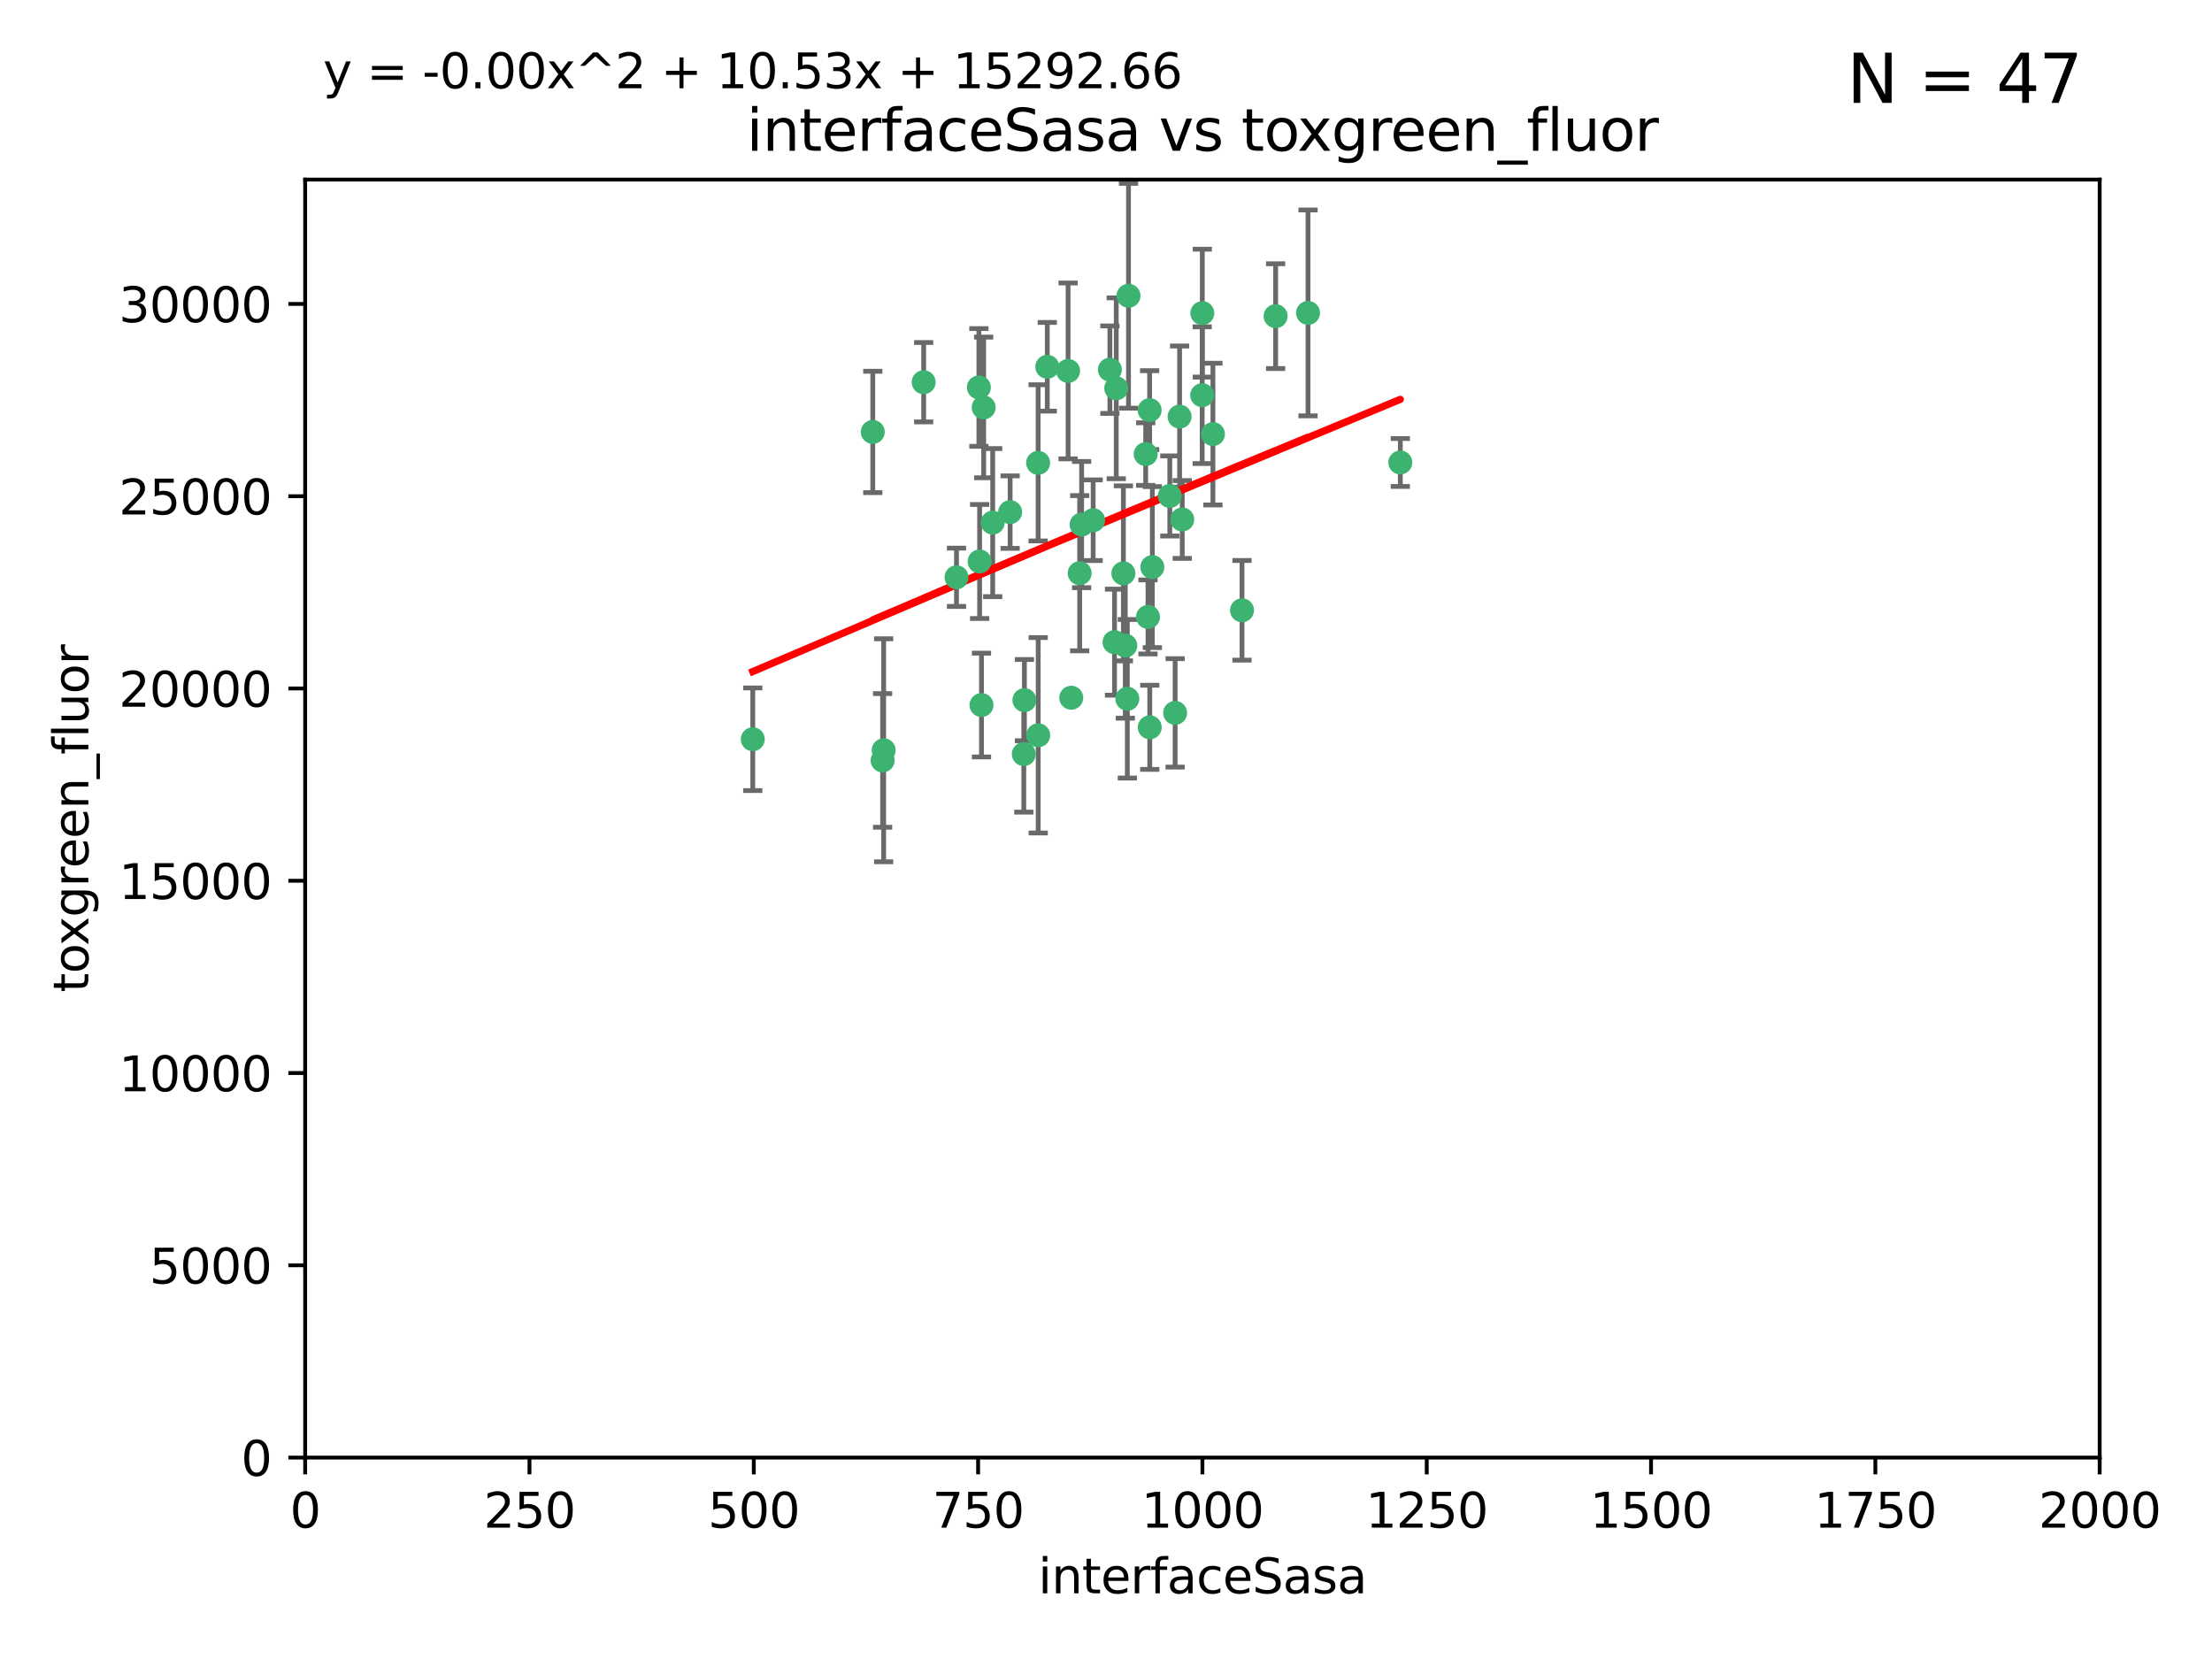 <?xml version="1.0" encoding="utf-8" standalone="no"?>
<!DOCTYPE svg PUBLIC "-//W3C//DTD SVG 1.1//EN"
  "http://www.w3.org/Graphics/SVG/1.1/DTD/svg11.dtd">
<svg xmlns:xlink="http://www.w3.org/1999/xlink" width="460.8pt" height="345.6pt" viewBox="0 0 460.8 345.6" xmlns="http://www.w3.org/2000/svg" version="1.1">
 <defs>
  <style type="text/css">*{stroke-linejoin: round; stroke-linecap: butt}</style>
 </defs>
 <g id="figure_1">
  <g id="patch_1">
   <path d="M 0 345.6 
L 460.8 345.6 
L 460.8 0 
L 0 0 
z
" style="fill: #ffffff"/>
  </g>
  <g id="axes_1">
   <g id="patch_2">
    <path d="M 63.571 303.64 
L 437.4 303.64 
L 437.4 37.411 
L 63.571 37.411 
z
" style="fill: #ffffff"/>
   </g>
   <g id="PathCollection_1">
    <defs>
     <path id="m9c803d4b19" d="M 0 1.118 
C 0.297 1.118 0.581 1 0.791 0.791 
C 1 0.581 1.118 0.297 1.118 0 
C 1.118 -0.297 1 -0.581 0.791 -0.791 
C 0.581 -1 0.297 -1.118 0 -1.118 
C -0.297 -1.118 -0.581 -1 -0.791 -0.791 
C -1 -0.581 -1.118 -0.297 -1.118 0 
C -1.118 0.297 -1 0.581 -0.791 0.791 
C -0.581 1 -0.297 1.118 0 1.118 
z
" style="stroke: #3cb371"/>
    </defs>
    <g clip-path="url(#p63a4295998)">
     <use xlink:href="#m9c803d4b19" x="243.693" y="103.319" style="fill: #3cb371; stroke: #3cb371"/>
     <use xlink:href="#m9c803d4b19" x="272.484" y="65.184" style="fill: #3cb371; stroke: #3cb371"/>
     <use xlink:href="#m9c803d4b19" x="239.489" y="85.438" style="fill: #3cb371; stroke: #3cb371"/>
     <use xlink:href="#m9c803d4b19" x="234.418" y="134.491" style="fill: #3cb371; stroke: #3cb371"/>
     <use xlink:href="#m9c803d4b19" x="250.437" y="82.326" style="fill: #3cb371; stroke: #3cb371"/>
     <use xlink:href="#m9c803d4b19" x="218.168" y="76.407" style="fill: #3cb371; stroke: #3cb371"/>
     <use xlink:href="#m9c803d4b19" x="265.738" y="65.86" style="fill: #3cb371; stroke: #3cb371"/>
     <use xlink:href="#m9c803d4b19" x="246.284" y="108.214" style="fill: #3cb371; stroke: #3cb371"/>
     <use xlink:href="#m9c803d4b19" x="252.676" y="90.426" style="fill: #3cb371; stroke: #3cb371"/>
     <use xlink:href="#m9c803d4b19" x="240.054" y="118.137" style="fill: #3cb371; stroke: #3cb371"/>
     <use xlink:href="#m9c803d4b19" x="235.088" y="61.614" style="fill: #3cb371; stroke: #3cb371"/>
     <use xlink:href="#m9c803d4b19" x="258.734" y="127.138" style="fill: #3cb371; stroke: #3cb371"/>
     <use xlink:href="#m9c803d4b19" x="232.534" y="80.887" style="fill: #3cb371; stroke: #3cb371"/>
     <use xlink:href="#m9c803d4b19" x="234.02" y="119.44" style="fill: #3cb371; stroke: #3cb371"/>
     <use xlink:href="#m9c803d4b19" x="223.161" y="145.351" style="fill: #3cb371; stroke: #3cb371"/>
     <use xlink:href="#m9c803d4b19" x="238.669" y="94.593" style="fill: #3cb371; stroke: #3cb371"/>
     <use xlink:href="#m9c803d4b19" x="227.725" y="108.37" style="fill: #3cb371; stroke: #3cb371"/>
     <use xlink:href="#m9c803d4b19" x="210.43" y="106.684" style="fill: #3cb371; stroke: #3cb371"/>
     <use xlink:href="#m9c803d4b19" x="231.211" y="77.01" style="fill: #3cb371; stroke: #3cb371"/>
     <use xlink:href="#m9c803d4b19" x="213.404" y="145.851" style="fill: #3cb371; stroke: #3cb371"/>
     <use xlink:href="#m9c803d4b19" x="245.731" y="86.787" style="fill: #3cb371; stroke: #3cb371"/>
     <use xlink:href="#m9c803d4b19" x="204.916" y="84.877" style="fill: #3cb371; stroke: #3cb371"/>
     <use xlink:href="#m9c803d4b19" x="192.417" y="79.621" style="fill: #3cb371; stroke: #3cb371"/>
     <use xlink:href="#m9c803d4b19" x="213.275" y="157.094" style="fill: #3cb371; stroke: #3cb371"/>
     <use xlink:href="#m9c803d4b19" x="222.501" y="77.272" style="fill: #3cb371; stroke: #3cb371"/>
     <use xlink:href="#m9c803d4b19" x="206.796" y="108.872" style="fill: #3cb371; stroke: #3cb371"/>
     <use xlink:href="#m9c803d4b19" x="291.711" y="96.341" style="fill: #3cb371; stroke: #3cb371"/>
     <use xlink:href="#m9c803d4b19" x="224.916" y="119.409" style="fill: #3cb371; stroke: #3cb371"/>
     <use xlink:href="#m9c803d4b19" x="250.465" y="65.233" style="fill: #3cb371; stroke: #3cb371"/>
     <use xlink:href="#m9c803d4b19" x="199.256" y="120.261" style="fill: #3cb371; stroke: #3cb371"/>
     <use xlink:href="#m9c803d4b19" x="204.462" y="146.874" style="fill: #3cb371; stroke: #3cb371"/>
     <use xlink:href="#m9c803d4b19" x="216.26" y="96.418" style="fill: #3cb371; stroke: #3cb371"/>
     <use xlink:href="#m9c803d4b19" x="203.92" y="80.711" style="fill: #3cb371; stroke: #3cb371"/>
     <use xlink:href="#m9c803d4b19" x="181.815" y="89.982" style="fill: #3cb371; stroke: #3cb371"/>
     <use xlink:href="#m9c803d4b19" x="204.073" y="116.968" style="fill: #3cb371; stroke: #3cb371"/>
     <use xlink:href="#m9c803d4b19" x="239.146" y="128.518" style="fill: #3cb371; stroke: #3cb371"/>
     <use xlink:href="#m9c803d4b19" x="244.803" y="148.507" style="fill: #3cb371; stroke: #3cb371"/>
     <use xlink:href="#m9c803d4b19" x="216.278" y="153.171" style="fill: #3cb371; stroke: #3cb371"/>
     <use xlink:href="#m9c803d4b19" x="183.864" y="158.411" style="fill: #3cb371; stroke: #3cb371"/>
     <use xlink:href="#m9c803d4b19" x="225.318" y="109.281" style="fill: #3cb371; stroke: #3cb371"/>
     <use xlink:href="#m9c803d4b19" x="239.516" y="151.512" style="fill: #3cb371; stroke: #3cb371"/>
     <use xlink:href="#m9c803d4b19" x="234.846" y="145.567" style="fill: #3cb371; stroke: #3cb371"/>
     <use xlink:href="#m9c803d4b19" x="184.082" y="156.293" style="fill: #3cb371; stroke: #3cb371"/>
     <use xlink:href="#m9c803d4b19" x="232.174" y="133.776" style="fill: #3cb371; stroke: #3cb371"/>
     <use xlink:href="#m9c803d4b19" x="156.817" y="153.996" style="fill: #3cb371; stroke: #3cb371"/>
    </g>
   </g>
   <g id="matplotlib.axis_1">
    <g id="xtick_1">
     <g id="line2d_1">
      <defs>
       <path id="m28a975c3c2" d="M 0 0 
L 0 3.5 
" style="stroke: #000000; stroke-width: 0.8"/>
      </defs>
      <g>
       <use xlink:href="#m28a975c3c2" x="63.571" y="303.64" style="stroke: #000000; stroke-width: 0.8"/>
      </g>
     </g>
     <g id="text_1">
      <!-- 0 -->
      <g transform="translate(60.39 318.238)scale(0.1 -0.1)">
       <defs>
        <path id="DejaVuSans-30" d="M 2034 4250 
Q 1547 4250 1301 3770 
Q 1056 3291 1056 2328 
Q 1056 1369 1301 889 
Q 1547 409 2034 409 
Q 2525 409 2770 889 
Q 3016 1369 3016 2328 
Q 3016 3291 2770 3770 
Q 2525 4250 2034 4250 
z
M 2034 4750 
Q 2819 4750 3233 4129 
Q 3647 3509 3647 2328 
Q 3647 1150 3233 529 
Q 2819 -91 2034 -91 
Q 1250 -91 836 529 
Q 422 1150 422 2328 
Q 422 3509 836 4129 
Q 1250 4750 2034 4750 
z
" transform="scale(0.016)"/>
       </defs>
       <use xlink:href="#DejaVuSans-30"/>
      </g>
     </g>
    </g>
    <g id="xtick_2">
     <g id="line2d_2">
      <g>
       <use xlink:href="#m28a975c3c2" x="110.3" y="303.64" style="stroke: #000000; stroke-width: 0.8"/>
      </g>
     </g>
     <g id="text_2">
      <!-- 250 -->
      <g transform="translate(100.756 318.238)scale(0.1 -0.1)">
       <defs>
        <path id="DejaVuSans-32" d="M 1228 531 
L 3431 531 
L 3431 0 
L 469 0 
L 469 531 
Q 828 903 1448 1529 
Q 2069 2156 2228 2338 
Q 2531 2678 2651 2914 
Q 2772 3150 2772 3378 
Q 2772 3750 2511 3984 
Q 2250 4219 1831 4219 
Q 1534 4219 1204 4116 
Q 875 4013 500 3803 
L 500 4441 
Q 881 4594 1212 4672 
Q 1544 4750 1819 4750 
Q 2544 4750 2975 4387 
Q 3406 4025 3406 3419 
Q 3406 3131 3298 2873 
Q 3191 2616 2906 2266 
Q 2828 2175 2409 1742 
Q 1991 1309 1228 531 
z
" transform="scale(0.016)"/>
        <path id="DejaVuSans-35" d="M 691 4666 
L 3169 4666 
L 3169 4134 
L 1269 4134 
L 1269 2991 
Q 1406 3038 1543 3061 
Q 1681 3084 1819 3084 
Q 2600 3084 3056 2656 
Q 3513 2228 3513 1497 
Q 3513 744 3044 326 
Q 2575 -91 1722 -91 
Q 1428 -91 1123 -41 
Q 819 9 494 109 
L 494 744 
Q 775 591 1075 516 
Q 1375 441 1709 441 
Q 2250 441 2565 725 
Q 2881 1009 2881 1497 
Q 2881 1984 2565 2268 
Q 2250 2553 1709 2553 
Q 1456 2553 1204 2497 
Q 953 2441 691 2322 
L 691 4666 
z
" transform="scale(0.016)"/>
       </defs>
       <use xlink:href="#DejaVuSans-32"/>
       <use xlink:href="#DejaVuSans-35" x="63.623"/>
       <use xlink:href="#DejaVuSans-30" x="127.246"/>
      </g>
     </g>
    </g>
    <g id="xtick_3">
     <g id="line2d_3">
      <g>
       <use xlink:href="#m28a975c3c2" x="157.028" y="303.64" style="stroke: #000000; stroke-width: 0.8"/>
      </g>
     </g>
     <g id="text_3">
      <!-- 500 -->
      <g transform="translate(147.485 318.238)scale(0.1 -0.1)">
       <use xlink:href="#DejaVuSans-35"/>
       <use xlink:href="#DejaVuSans-30" x="63.623"/>
       <use xlink:href="#DejaVuSans-30" x="127.246"/>
      </g>
     </g>
    </g>
    <g id="xtick_4">
     <g id="line2d_4">
      <g>
       <use xlink:href="#m28a975c3c2" x="203.757" y="303.64" style="stroke: #000000; stroke-width: 0.8"/>
      </g>
     </g>
     <g id="text_4">
      <!-- 750 -->
      <g transform="translate(194.213 318.238)scale(0.1 -0.1)">
       <defs>
        <path id="DejaVuSans-37" d="M 525 4666 
L 3525 4666 
L 3525 4397 
L 1831 0 
L 1172 0 
L 2766 4134 
L 525 4134 
L 525 4666 
z
" transform="scale(0.016)"/>
       </defs>
       <use xlink:href="#DejaVuSans-37"/>
       <use xlink:href="#DejaVuSans-35" x="63.623"/>
       <use xlink:href="#DejaVuSans-30" x="127.246"/>
      </g>
     </g>
    </g>
    <g id="xtick_5">
     <g id="line2d_5">
      <g>
       <use xlink:href="#m28a975c3c2" x="250.486" y="303.64" style="stroke: #000000; stroke-width: 0.8"/>
      </g>
     </g>
     <g id="text_5">
      <!-- 1000 -->
      <g transform="translate(237.761 318.238)scale(0.1 -0.1)">
       <defs>
        <path id="DejaVuSans-31" d="M 794 531 
L 1825 531 
L 1825 4091 
L 703 3866 
L 703 4441 
L 1819 4666 
L 2450 4666 
L 2450 531 
L 3481 531 
L 3481 0 
L 794 0 
L 794 531 
z
" transform="scale(0.016)"/>
       </defs>
       <use xlink:href="#DejaVuSans-31"/>
       <use xlink:href="#DejaVuSans-30" x="63.623"/>
       <use xlink:href="#DejaVuSans-30" x="127.246"/>
       <use xlink:href="#DejaVuSans-30" x="190.869"/>
      </g>
     </g>
    </g>
    <g id="xtick_6">
     <g id="line2d_6">
      <g>
       <use xlink:href="#m28a975c3c2" x="297.214" y="303.64" style="stroke: #000000; stroke-width: 0.8"/>
      </g>
     </g>
     <g id="text_6">
      <!-- 1250 -->
      <g transform="translate(284.489 318.238)scale(0.1 -0.1)">
       <use xlink:href="#DejaVuSans-31"/>
       <use xlink:href="#DejaVuSans-32" x="63.623"/>
       <use xlink:href="#DejaVuSans-35" x="127.246"/>
       <use xlink:href="#DejaVuSans-30" x="190.869"/>
      </g>
     </g>
    </g>
    <g id="xtick_7">
     <g id="line2d_7">
      <g>
       <use xlink:href="#m28a975c3c2" x="343.943" y="303.64" style="stroke: #000000; stroke-width: 0.8"/>
      </g>
     </g>
     <g id="text_7">
      <!-- 1500 -->
      <g transform="translate(331.218 318.238)scale(0.1 -0.1)">
       <use xlink:href="#DejaVuSans-31"/>
       <use xlink:href="#DejaVuSans-35" x="63.623"/>
       <use xlink:href="#DejaVuSans-30" x="127.246"/>
       <use xlink:href="#DejaVuSans-30" x="190.869"/>
      </g>
     </g>
    </g>
    <g id="xtick_8">
     <g id="line2d_8">
      <g>
       <use xlink:href="#m28a975c3c2" x="390.671" y="303.64" style="stroke: #000000; stroke-width: 0.8"/>
      </g>
     </g>
     <g id="text_8">
      <!-- 1750 -->
      <g transform="translate(377.946 318.238)scale(0.1 -0.1)">
       <use xlink:href="#DejaVuSans-31"/>
       <use xlink:href="#DejaVuSans-37" x="63.623"/>
       <use xlink:href="#DejaVuSans-35" x="127.246"/>
       <use xlink:href="#DejaVuSans-30" x="190.869"/>
      </g>
     </g>
    </g>
    <g id="xtick_9">
     <g id="line2d_9">
      <g>
       <use xlink:href="#m28a975c3c2" x="437.4" y="303.64" style="stroke: #000000; stroke-width: 0.8"/>
      </g>
     </g>
     <g id="text_9">
      <!-- 2000 -->
      <g transform="translate(424.675 318.238)scale(0.1 -0.1)">
       <use xlink:href="#DejaVuSans-32"/>
       <use xlink:href="#DejaVuSans-30" x="63.623"/>
       <use xlink:href="#DejaVuSans-30" x="127.246"/>
       <use xlink:href="#DejaVuSans-30" x="190.869"/>
      </g>
     </g>
    </g>
    <g id="text_10">
     <!-- interfaceSasa -->
     <g transform="translate(216.279 331.917)scale(0.1 -0.1)">
      <defs>
       <path id="DejaVuSans-69" d="M 603 3500 
L 1178 3500 
L 1178 0 
L 603 0 
L 603 3500 
z
M 603 4863 
L 1178 4863 
L 1178 4134 
L 603 4134 
L 603 4863 
z
" transform="scale(0.016)"/>
       <path id="DejaVuSans-6e" d="M 3513 2113 
L 3513 0 
L 2938 0 
L 2938 2094 
Q 2938 2591 2744 2837 
Q 2550 3084 2163 3084 
Q 1697 3084 1428 2787 
Q 1159 2491 1159 1978 
L 1159 0 
L 581 0 
L 581 3500 
L 1159 3500 
L 1159 2956 
Q 1366 3272 1645 3428 
Q 1925 3584 2291 3584 
Q 2894 3584 3203 3211 
Q 3513 2838 3513 2113 
z
" transform="scale(0.016)"/>
       <path id="DejaVuSans-74" d="M 1172 4494 
L 1172 3500 
L 2356 3500 
L 2356 3053 
L 1172 3053 
L 1172 1153 
Q 1172 725 1289 603 
Q 1406 481 1766 481 
L 2356 481 
L 2356 0 
L 1766 0 
Q 1100 0 847 248 
Q 594 497 594 1153 
L 594 3053 
L 172 3053 
L 172 3500 
L 594 3500 
L 594 4494 
L 1172 4494 
z
" transform="scale(0.016)"/>
       <path id="DejaVuSans-65" d="M 3597 1894 
L 3597 1613 
L 953 1613 
Q 991 1019 1311 708 
Q 1631 397 2203 397 
Q 2534 397 2845 478 
Q 3156 559 3463 722 
L 3463 178 
Q 3153 47 2828 -22 
Q 2503 -91 2169 -91 
Q 1331 -91 842 396 
Q 353 884 353 1716 
Q 353 2575 817 3079 
Q 1281 3584 2069 3584 
Q 2775 3584 3186 3129 
Q 3597 2675 3597 1894 
z
M 3022 2063 
Q 3016 2534 2758 2815 
Q 2500 3097 2075 3097 
Q 1594 3097 1305 2825 
Q 1016 2553 972 2059 
L 3022 2063 
z
" transform="scale(0.016)"/>
       <path id="DejaVuSans-72" d="M 2631 2963 
Q 2534 3019 2420 3045 
Q 2306 3072 2169 3072 
Q 1681 3072 1420 2755 
Q 1159 2438 1159 1844 
L 1159 0 
L 581 0 
L 581 3500 
L 1159 3500 
L 1159 2956 
Q 1341 3275 1631 3429 
Q 1922 3584 2338 3584 
Q 2397 3584 2469 3576 
Q 2541 3569 2628 3553 
L 2631 2963 
z
" transform="scale(0.016)"/>
       <path id="DejaVuSans-66" d="M 2375 4863 
L 2375 4384 
L 1825 4384 
Q 1516 4384 1395 4259 
Q 1275 4134 1275 3809 
L 1275 3500 
L 2222 3500 
L 2222 3053 
L 1275 3053 
L 1275 0 
L 697 0 
L 697 3053 
L 147 3053 
L 147 3500 
L 697 3500 
L 697 3744 
Q 697 4328 969 4595 
Q 1241 4863 1831 4863 
L 2375 4863 
z
" transform="scale(0.016)"/>
       <path id="DejaVuSans-61" d="M 2194 1759 
Q 1497 1759 1228 1600 
Q 959 1441 959 1056 
Q 959 750 1161 570 
Q 1363 391 1709 391 
Q 2188 391 2477 730 
Q 2766 1069 2766 1631 
L 2766 1759 
L 2194 1759 
z
M 3341 1997 
L 3341 0 
L 2766 0 
L 2766 531 
Q 2569 213 2275 61 
Q 1981 -91 1556 -91 
Q 1019 -91 701 211 
Q 384 513 384 1019 
Q 384 1609 779 1909 
Q 1175 2209 1959 2209 
L 2766 2209 
L 2766 2266 
Q 2766 2663 2505 2880 
Q 2244 3097 1772 3097 
Q 1472 3097 1187 3025 
Q 903 2953 641 2809 
L 641 3341 
Q 956 3463 1253 3523 
Q 1550 3584 1831 3584 
Q 2591 3584 2966 3190 
Q 3341 2797 3341 1997 
z
" transform="scale(0.016)"/>
       <path id="DejaVuSans-63" d="M 3122 3366 
L 3122 2828 
Q 2878 2963 2633 3030 
Q 2388 3097 2138 3097 
Q 1578 3097 1268 2742 
Q 959 2388 959 1747 
Q 959 1106 1268 751 
Q 1578 397 2138 397 
Q 2388 397 2633 464 
Q 2878 531 3122 666 
L 3122 134 
Q 2881 22 2623 -34 
Q 2366 -91 2075 -91 
Q 1284 -91 818 406 
Q 353 903 353 1747 
Q 353 2603 823 3093 
Q 1294 3584 2113 3584 
Q 2378 3584 2631 3529 
Q 2884 3475 3122 3366 
z
" transform="scale(0.016)"/>
       <path id="DejaVuSans-53" d="M 3425 4513 
L 3425 3897 
Q 3066 4069 2747 4153 
Q 2428 4238 2131 4238 
Q 1616 4238 1336 4038 
Q 1056 3838 1056 3469 
Q 1056 3159 1242 3001 
Q 1428 2844 1947 2747 
L 2328 2669 
Q 3034 2534 3370 2195 
Q 3706 1856 3706 1288 
Q 3706 609 3251 259 
Q 2797 -91 1919 -91 
Q 1588 -91 1214 -16 
Q 841 59 441 206 
L 441 856 
Q 825 641 1194 531 
Q 1563 422 1919 422 
Q 2459 422 2753 634 
Q 3047 847 3047 1241 
Q 3047 1584 2836 1778 
Q 2625 1972 2144 2069 
L 1759 2144 
Q 1053 2284 737 2584 
Q 422 2884 422 3419 
Q 422 4038 858 4394 
Q 1294 4750 2059 4750 
Q 2388 4750 2728 4690 
Q 3069 4631 3425 4513 
z
" transform="scale(0.016)"/>
       <path id="DejaVuSans-73" d="M 2834 3397 
L 2834 2853 
Q 2591 2978 2328 3040 
Q 2066 3103 1784 3103 
Q 1356 3103 1142 2972 
Q 928 2841 928 2578 
Q 928 2378 1081 2264 
Q 1234 2150 1697 2047 
L 1894 2003 
Q 2506 1872 2764 1633 
Q 3022 1394 3022 966 
Q 3022 478 2636 193 
Q 2250 -91 1575 -91 
Q 1294 -91 989 -36 
Q 684 19 347 128 
L 347 722 
Q 666 556 975 473 
Q 1284 391 1588 391 
Q 1994 391 2212 530 
Q 2431 669 2431 922 
Q 2431 1156 2273 1281 
Q 2116 1406 1581 1522 
L 1381 1569 
Q 847 1681 609 1914 
Q 372 2147 372 2553 
Q 372 3047 722 3315 
Q 1072 3584 1716 3584 
Q 2034 3584 2315 3537 
Q 2597 3491 2834 3397 
z
" transform="scale(0.016)"/>
      </defs>
      <use xlink:href="#DejaVuSans-69"/>
      <use xlink:href="#DejaVuSans-6e" x="27.783"/>
      <use xlink:href="#DejaVuSans-74" x="91.162"/>
      <use xlink:href="#DejaVuSans-65" x="130.371"/>
      <use xlink:href="#DejaVuSans-72" x="191.895"/>
      <use xlink:href="#DejaVuSans-66" x="233.008"/>
      <use xlink:href="#DejaVuSans-61" x="268.213"/>
      <use xlink:href="#DejaVuSans-63" x="329.492"/>
      <use xlink:href="#DejaVuSans-65" x="384.473"/>
      <use xlink:href="#DejaVuSans-53" x="445.996"/>
      <use xlink:href="#DejaVuSans-61" x="509.473"/>
      <use xlink:href="#DejaVuSans-73" x="570.752"/>
      <use xlink:href="#DejaVuSans-61" x="622.852"/>
     </g>
    </g>
   </g>
   <g id="matplotlib.axis_2">
    <g id="ytick_1">
     <g id="line2d_10">
      <defs>
       <path id="m03caf71b7d" d="M 0 0 
L -3.5 0 
" style="stroke: #000000; stroke-width: 0.8"/>
      </defs>
      <g>
       <use xlink:href="#m03caf71b7d" x="63.571" y="303.64" style="stroke: #000000; stroke-width: 0.8"/>
      </g>
     </g>
     <g id="text_11">
      <!-- 0 -->
      <g transform="translate(50.209 307.439)scale(0.1 -0.1)">
       <use xlink:href="#DejaVuSans-30"/>
      </g>
     </g>
    </g>
    <g id="ytick_2">
     <g id="line2d_11">
      <g>
       <use xlink:href="#m03caf71b7d" x="63.571" y="263.586" style="stroke: #000000; stroke-width: 0.8"/>
      </g>
     </g>
     <g id="text_12">
      <!-- 5000 -->
      <g transform="translate(31.121 267.385)scale(0.1 -0.1)">
       <use xlink:href="#DejaVuSans-35"/>
       <use xlink:href="#DejaVuSans-30" x="63.623"/>
       <use xlink:href="#DejaVuSans-30" x="127.246"/>
       <use xlink:href="#DejaVuSans-30" x="190.869"/>
      </g>
     </g>
    </g>
    <g id="ytick_3">
     <g id="line2d_12">
      <g>
       <use xlink:href="#m03caf71b7d" x="63.571" y="223.532" style="stroke: #000000; stroke-width: 0.8"/>
      </g>
     </g>
     <g id="text_13">
      <!-- 10000 -->
      <g transform="translate(24.759 227.331)scale(0.1 -0.1)">
       <use xlink:href="#DejaVuSans-31"/>
       <use xlink:href="#DejaVuSans-30" x="63.623"/>
       <use xlink:href="#DejaVuSans-30" x="127.246"/>
       <use xlink:href="#DejaVuSans-30" x="190.869"/>
       <use xlink:href="#DejaVuSans-30" x="254.492"/>
      </g>
     </g>
    </g>
    <g id="ytick_4">
     <g id="line2d_13">
      <g>
       <use xlink:href="#m03caf71b7d" x="63.571" y="183.478" style="stroke: #000000; stroke-width: 0.8"/>
      </g>
     </g>
     <g id="text_14">
      <!-- 15000 -->
      <g transform="translate(24.759 187.278)scale(0.1 -0.1)">
       <use xlink:href="#DejaVuSans-31"/>
       <use xlink:href="#DejaVuSans-35" x="63.623"/>
       <use xlink:href="#DejaVuSans-30" x="127.246"/>
       <use xlink:href="#DejaVuSans-30" x="190.869"/>
       <use xlink:href="#DejaVuSans-30" x="254.492"/>
      </g>
     </g>
    </g>
    <g id="ytick_5">
     <g id="line2d_14">
      <g>
       <use xlink:href="#m03caf71b7d" x="63.571" y="143.424" style="stroke: #000000; stroke-width: 0.8"/>
      </g>
     </g>
     <g id="text_15">
      <!-- 20000 -->
      <g transform="translate(24.759 147.224)scale(0.1 -0.1)">
       <use xlink:href="#DejaVuSans-32"/>
       <use xlink:href="#DejaVuSans-30" x="63.623"/>
       <use xlink:href="#DejaVuSans-30" x="127.246"/>
       <use xlink:href="#DejaVuSans-30" x="190.869"/>
       <use xlink:href="#DejaVuSans-30" x="254.492"/>
      </g>
     </g>
    </g>
    <g id="ytick_6">
     <g id="line2d_15">
      <g>
       <use xlink:href="#m03caf71b7d" x="63.571" y="103.371" style="stroke: #000000; stroke-width: 0.8"/>
      </g>
     </g>
     <g id="text_16">
      <!-- 25000 -->
      <g transform="translate(24.759 107.17)scale(0.1 -0.1)">
       <use xlink:href="#DejaVuSans-32"/>
       <use xlink:href="#DejaVuSans-35" x="63.623"/>
       <use xlink:href="#DejaVuSans-30" x="127.246"/>
       <use xlink:href="#DejaVuSans-30" x="190.869"/>
       <use xlink:href="#DejaVuSans-30" x="254.492"/>
      </g>
     </g>
    </g>
    <g id="ytick_7">
     <g id="line2d_16">
      <g>
       <use xlink:href="#m03caf71b7d" x="63.571" y="63.317" style="stroke: #000000; stroke-width: 0.8"/>
      </g>
     </g>
     <g id="text_17">
      <!-- 30000 -->
      <g transform="translate(24.759 67.116)scale(0.1 -0.1)">
       <defs>
        <path id="DejaVuSans-33" d="M 2597 2516 
Q 3050 2419 3304 2112 
Q 3559 1806 3559 1356 
Q 3559 666 3084 287 
Q 2609 -91 1734 -91 
Q 1441 -91 1130 -33 
Q 819 25 488 141 
L 488 750 
Q 750 597 1062 519 
Q 1375 441 1716 441 
Q 2309 441 2620 675 
Q 2931 909 2931 1356 
Q 2931 1769 2642 2001 
Q 2353 2234 1838 2234 
L 1294 2234 
L 1294 2753 
L 1863 2753 
Q 2328 2753 2575 2939 
Q 2822 3125 2822 3475 
Q 2822 3834 2567 4026 
Q 2313 4219 1838 4219 
Q 1578 4219 1281 4162 
Q 984 4106 628 3988 
L 628 4550 
Q 988 4650 1302 4700 
Q 1616 4750 1894 4750 
Q 2613 4750 3031 4423 
Q 3450 4097 3450 3541 
Q 3450 3153 3228 2886 
Q 3006 2619 2597 2516 
z
" transform="scale(0.016)"/>
       </defs>
       <use xlink:href="#DejaVuSans-33"/>
       <use xlink:href="#DejaVuSans-30" x="63.623"/>
       <use xlink:href="#DejaVuSans-30" x="127.246"/>
       <use xlink:href="#DejaVuSans-30" x="190.869"/>
       <use xlink:href="#DejaVuSans-30" x="254.492"/>
      </g>
     </g>
    </g>
    <g id="text_18">
     <!-- toxgreen_fluor -->
     <g transform="translate(18.401 206.72)rotate(-90)scale(0.1 -0.1)">
      <defs>
       <path id="DejaVuSans-6f" d="M 1959 3097 
Q 1497 3097 1228 2736 
Q 959 2375 959 1747 
Q 959 1119 1226 758 
Q 1494 397 1959 397 
Q 2419 397 2687 759 
Q 2956 1122 2956 1747 
Q 2956 2369 2687 2733 
Q 2419 3097 1959 3097 
z
M 1959 3584 
Q 2709 3584 3137 3096 
Q 3566 2609 3566 1747 
Q 3566 888 3137 398 
Q 2709 -91 1959 -91 
Q 1206 -91 779 398 
Q 353 888 353 1747 
Q 353 2609 779 3096 
Q 1206 3584 1959 3584 
z
" transform="scale(0.016)"/>
       <path id="DejaVuSans-78" d="M 3513 3500 
L 2247 1797 
L 3578 0 
L 2900 0 
L 1881 1375 
L 863 0 
L 184 0 
L 1544 1831 
L 300 3500 
L 978 3500 
L 1906 2253 
L 2834 3500 
L 3513 3500 
z
" transform="scale(0.016)"/>
       <path id="DejaVuSans-67" d="M 2906 1791 
Q 2906 2416 2648 2759 
Q 2391 3103 1925 3103 
Q 1463 3103 1205 2759 
Q 947 2416 947 1791 
Q 947 1169 1205 825 
Q 1463 481 1925 481 
Q 2391 481 2648 825 
Q 2906 1169 2906 1791 
z
M 3481 434 
Q 3481 -459 3084 -895 
Q 2688 -1331 1869 -1331 
Q 1566 -1331 1297 -1286 
Q 1028 -1241 775 -1147 
L 775 -588 
Q 1028 -725 1275 -790 
Q 1522 -856 1778 -856 
Q 2344 -856 2625 -561 
Q 2906 -266 2906 331 
L 2906 616 
Q 2728 306 2450 153 
Q 2172 0 1784 0 
Q 1141 0 747 490 
Q 353 981 353 1791 
Q 353 2603 747 3093 
Q 1141 3584 1784 3584 
Q 2172 3584 2450 3431 
Q 2728 3278 2906 2969 
L 2906 3500 
L 3481 3500 
L 3481 434 
z
" transform="scale(0.016)"/>
       <path id="DejaVuSans-5f" d="M 3263 -1063 
L 3263 -1509 
L -63 -1509 
L -63 -1063 
L 3263 -1063 
z
" transform="scale(0.016)"/>
       <path id="DejaVuSans-6c" d="M 603 4863 
L 1178 4863 
L 1178 0 
L 603 0 
L 603 4863 
z
" transform="scale(0.016)"/>
       <path id="DejaVuSans-75" d="M 544 1381 
L 544 3500 
L 1119 3500 
L 1119 1403 
Q 1119 906 1312 657 
Q 1506 409 1894 409 
Q 2359 409 2629 706 
Q 2900 1003 2900 1516 
L 2900 3500 
L 3475 3500 
L 3475 0 
L 2900 0 
L 2900 538 
Q 2691 219 2414 64 
Q 2138 -91 1772 -91 
Q 1169 -91 856 284 
Q 544 659 544 1381 
z
M 1991 3584 
L 1991 3584 
z
" transform="scale(0.016)"/>
      </defs>
      <use xlink:href="#DejaVuSans-74"/>
      <use xlink:href="#DejaVuSans-6f" x="39.209"/>
      <use xlink:href="#DejaVuSans-78" x="97.266"/>
      <use xlink:href="#DejaVuSans-67" x="156.445"/>
      <use xlink:href="#DejaVuSans-72" x="219.922"/>
      <use xlink:href="#DejaVuSans-65" x="258.785"/>
      <use xlink:href="#DejaVuSans-65" x="320.309"/>
      <use xlink:href="#DejaVuSans-6e" x="381.832"/>
      <use xlink:href="#DejaVuSans-5f" x="445.211"/>
      <use xlink:href="#DejaVuSans-66" x="495.211"/>
      <use xlink:href="#DejaVuSans-6c" x="530.416"/>
      <use xlink:href="#DejaVuSans-75" x="558.199"/>
      <use xlink:href="#DejaVuSans-6f" x="621.578"/>
      <use xlink:href="#DejaVuSans-72" x="682.76"/>
     </g>
    </g>
   </g>
   <g id="LineCollection_1">
    <path d="M 243.693 111.662 
L 243.693 94.976 
" clip-path="url(#p63a4295998)" style="fill: none; stroke: #696969"/>
    <path d="M 272.484 86.629 
L 272.484 43.739 
" clip-path="url(#p63a4295998)" style="fill: none; stroke: #696969"/>
    <path d="M 239.489 93.658 
L 239.489 77.218 
" clip-path="url(#p63a4295998)" style="fill: none; stroke: #696969"/>
    <path d="M 234.418 149.606 
L 234.418 119.375 
" clip-path="url(#p63a4295998)" style="fill: none; stroke: #696969"/>
    <path d="M 250.437 96.567 
L 250.437 68.086 
" clip-path="url(#p63a4295998)" style="fill: none; stroke: #696969"/>
    <path d="M 218.168 85.641 
L 218.168 67.173 
" clip-path="url(#p63a4295998)" style="fill: none; stroke: #696969"/>
    <path d="M 265.738 76.775 
L 265.738 54.946 
" clip-path="url(#p63a4295998)" style="fill: none; stroke: #696969"/>
    <path d="M 246.284 116.326 
L 246.284 100.101 
" clip-path="url(#p63a4295998)" style="fill: none; stroke: #696969"/>
    <path d="M 252.676 105.189 
L 252.676 75.663 
" clip-path="url(#p63a4295998)" style="fill: none; stroke: #696969"/>
    <path d="M 240.054 134.902 
L 240.054 101.371 
" clip-path="url(#p63a4295998)" style="fill: none; stroke: #696969"/>
    <path d="M 235.088 85.029 
L 235.088 38.199 
" clip-path="url(#p63a4295998)" style="fill: none; stroke: #696969"/>
    <path d="M 258.734 137.518 
L 258.734 116.759 
" clip-path="url(#p63a4295998)" style="fill: none; stroke: #696969"/>
    <path d="M 232.534 99.727 
L 232.534 62.047 
" clip-path="url(#p63a4295998)" style="fill: none; stroke: #696969"/>
    <path d="M 234.02 137.675 
L 234.02 101.206 
" clip-path="url(#p63a4295998)" style="fill: none; stroke: #696969"/>
    <path d="M 223.161 145.95 
L 223.161 144.752 
" clip-path="url(#p63a4295998)" style="fill: none; stroke: #696969"/>
    <path d="M 238.669 101.108 
L 238.669 88.078 
" clip-path="url(#p63a4295998)" style="fill: none; stroke: #696969"/>
    <path d="M 227.725 116.773 
L 227.725 99.966 
" clip-path="url(#p63a4295998)" style="fill: none; stroke: #696969"/>
    <path d="M 210.43 114.235 
L 210.43 99.134 
" clip-path="url(#p63a4295998)" style="fill: none; stroke: #696969"/>
    <path d="M 231.211 86.119 
L 231.211 67.901 
" clip-path="url(#p63a4295998)" style="fill: none; stroke: #696969"/>
    <path d="M 213.404 154.314 
L 213.404 137.387 
" clip-path="url(#p63a4295998)" style="fill: none; stroke: #696969"/>
    <path d="M 245.731 101.495 
L 245.731 72.08 
" clip-path="url(#p63a4295998)" style="fill: none; stroke: #696969"/>
    <path d="M 204.916 99.526 
L 204.916 70.227 
" clip-path="url(#p63a4295998)" style="fill: none; stroke: #696969"/>
    <path d="M 192.417 87.894 
L 192.417 71.347 
" clip-path="url(#p63a4295998)" style="fill: none; stroke: #696969"/>
    <path d="M 213.275 169.182 
L 213.275 145.005 
" clip-path="url(#p63a4295998)" style="fill: none; stroke: #696969"/>
    <path d="M 222.501 95.589 
L 222.501 58.955 
" clip-path="url(#p63a4295998)" style="fill: none; stroke: #696969"/>
    <path d="M 206.796 124.294 
L 206.796 93.449 
" clip-path="url(#p63a4295998)" style="fill: none; stroke: #696969"/>
    <path d="M 291.711 101.329 
L 291.711 91.353 
" clip-path="url(#p63a4295998)" style="fill: none; stroke: #696969"/>
    <path d="M 224.916 135.574 
L 224.916 103.243 
" clip-path="url(#p63a4295998)" style="fill: none; stroke: #696969"/>
    <path d="M 250.465 78.556 
L 250.465 51.911 
" clip-path="url(#p63a4295998)" style="fill: none; stroke: #696969"/>
    <path d="M 199.256 126.332 
L 199.256 114.19 
" clip-path="url(#p63a4295998)" style="fill: none; stroke: #696969"/>
    <path d="M 204.462 157.684 
L 204.462 136.065 
" clip-path="url(#p63a4295998)" style="fill: none; stroke: #696969"/>
    <path d="M 216.26 112.691 
L 216.26 80.146 
" clip-path="url(#p63a4295998)" style="fill: none; stroke: #696969"/>
    <path d="M 203.92 92.975 
L 203.92 68.447 
" clip-path="url(#p63a4295998)" style="fill: none; stroke: #696969"/>
    <path d="M 181.815 102.623 
L 181.815 77.342 
" clip-path="url(#p63a4295998)" style="fill: none; stroke: #696969"/>
    <path d="M 204.073 128.842 
L 204.073 105.095 
" clip-path="url(#p63a4295998)" style="fill: none; stroke: #696969"/>
    <path d="M 239.146 136.228 
L 239.146 120.808 
" clip-path="url(#p63a4295998)" style="fill: none; stroke: #696969"/>
    <path d="M 244.803 159.798 
L 244.803 137.216 
" clip-path="url(#p63a4295998)" style="fill: none; stroke: #696969"/>
    <path d="M 216.278 173.526 
L 216.278 132.815 
" clip-path="url(#p63a4295998)" style="fill: none; stroke: #696969"/>
    <path d="M 183.864 172.333 
L 183.864 144.489 
" clip-path="url(#p63a4295998)" style="fill: none; stroke: #696969"/>
    <path d="M 225.318 122.425 
L 225.318 96.137 
" clip-path="url(#p63a4295998)" style="fill: none; stroke: #696969"/>
    <path d="M 239.516 160.28 
L 239.516 142.744 
" clip-path="url(#p63a4295998)" style="fill: none; stroke: #696969"/>
    <path d="M 234.846 162.081 
L 234.846 129.053 
" clip-path="url(#p63a4295998)" style="fill: none; stroke: #696969"/>
    <path d="M 184.082 179.519 
L 184.082 133.067 
" clip-path="url(#p63a4295998)" style="fill: none; stroke: #696969"/>
    <path d="M 232.174 144.817 
L 232.174 122.734 
" clip-path="url(#p63a4295998)" style="fill: none; stroke: #696969"/>
    <path d="M 156.817 164.686 
L 156.817 143.305 
" clip-path="url(#p63a4295998)" style="fill: none; stroke: #696969"/>
   </g>
   <g id="line2d_17">
    <defs>
     <path id="mb8218e9d21" d="M 2 0 
L -2 -0 
" style="stroke: #696969"/>
    </defs>
    <g clip-path="url(#p63a4295998)">
     <use xlink:href="#mb8218e9d21" x="243.693" y="111.662" style="fill: #696969; stroke: #696969"/>
     <use xlink:href="#mb8218e9d21" x="272.484" y="86.629" style="fill: #696969; stroke: #696969"/>
     <use xlink:href="#mb8218e9d21" x="239.489" y="93.658" style="fill: #696969; stroke: #696969"/>
     <use xlink:href="#mb8218e9d21" x="234.418" y="149.606" style="fill: #696969; stroke: #696969"/>
     <use xlink:href="#mb8218e9d21" x="250.437" y="96.567" style="fill: #696969; stroke: #696969"/>
     <use xlink:href="#mb8218e9d21" x="218.168" y="85.641" style="fill: #696969; stroke: #696969"/>
     <use xlink:href="#mb8218e9d21" x="265.738" y="76.775" style="fill: #696969; stroke: #696969"/>
     <use xlink:href="#mb8218e9d21" x="246.284" y="116.326" style="fill: #696969; stroke: #696969"/>
     <use xlink:href="#mb8218e9d21" x="252.676" y="105.189" style="fill: #696969; stroke: #696969"/>
     <use xlink:href="#mb8218e9d21" x="240.054" y="134.902" style="fill: #696969; stroke: #696969"/>
     <use xlink:href="#mb8218e9d21" x="235.088" y="85.029" style="fill: #696969; stroke: #696969"/>
     <use xlink:href="#mb8218e9d21" x="258.734" y="137.518" style="fill: #696969; stroke: #696969"/>
     <use xlink:href="#mb8218e9d21" x="232.534" y="99.727" style="fill: #696969; stroke: #696969"/>
     <use xlink:href="#mb8218e9d21" x="234.02" y="137.675" style="fill: #696969; stroke: #696969"/>
     <use xlink:href="#mb8218e9d21" x="223.161" y="145.95" style="fill: #696969; stroke: #696969"/>
     <use xlink:href="#mb8218e9d21" x="238.669" y="101.108" style="fill: #696969; stroke: #696969"/>
     <use xlink:href="#mb8218e9d21" x="227.725" y="116.773" style="fill: #696969; stroke: #696969"/>
     <use xlink:href="#mb8218e9d21" x="210.43" y="114.235" style="fill: #696969; stroke: #696969"/>
     <use xlink:href="#mb8218e9d21" x="231.211" y="86.119" style="fill: #696969; stroke: #696969"/>
     <use xlink:href="#mb8218e9d21" x="213.404" y="154.314" style="fill: #696969; stroke: #696969"/>
     <use xlink:href="#mb8218e9d21" x="245.731" y="101.495" style="fill: #696969; stroke: #696969"/>
     <use xlink:href="#mb8218e9d21" x="204.916" y="99.526" style="fill: #696969; stroke: #696969"/>
     <use xlink:href="#mb8218e9d21" x="192.417" y="87.894" style="fill: #696969; stroke: #696969"/>
     <use xlink:href="#mb8218e9d21" x="213.275" y="169.182" style="fill: #696969; stroke: #696969"/>
     <use xlink:href="#mb8218e9d21" x="222.501" y="95.589" style="fill: #696969; stroke: #696969"/>
     <use xlink:href="#mb8218e9d21" x="206.796" y="124.294" style="fill: #696969; stroke: #696969"/>
     <use xlink:href="#mb8218e9d21" x="291.711" y="101.329" style="fill: #696969; stroke: #696969"/>
     <use xlink:href="#mb8218e9d21" x="224.916" y="135.574" style="fill: #696969; stroke: #696969"/>
     <use xlink:href="#mb8218e9d21" x="250.465" y="78.556" style="fill: #696969; stroke: #696969"/>
     <use xlink:href="#mb8218e9d21" x="199.256" y="126.332" style="fill: #696969; stroke: #696969"/>
     <use xlink:href="#mb8218e9d21" x="204.462" y="157.684" style="fill: #696969; stroke: #696969"/>
     <use xlink:href="#mb8218e9d21" x="216.26" y="112.691" style="fill: #696969; stroke: #696969"/>
     <use xlink:href="#mb8218e9d21" x="203.92" y="92.975" style="fill: #696969; stroke: #696969"/>
     <use xlink:href="#mb8218e9d21" x="181.815" y="102.623" style="fill: #696969; stroke: #696969"/>
     <use xlink:href="#mb8218e9d21" x="204.073" y="128.842" style="fill: #696969; stroke: #696969"/>
     <use xlink:href="#mb8218e9d21" x="239.146" y="136.228" style="fill: #696969; stroke: #696969"/>
     <use xlink:href="#mb8218e9d21" x="244.803" y="159.798" style="fill: #696969; stroke: #696969"/>
     <use xlink:href="#mb8218e9d21" x="216.278" y="173.526" style="fill: #696969; stroke: #696969"/>
     <use xlink:href="#mb8218e9d21" x="183.864" y="172.333" style="fill: #696969; stroke: #696969"/>
     <use xlink:href="#mb8218e9d21" x="225.318" y="122.425" style="fill: #696969; stroke: #696969"/>
     <use xlink:href="#mb8218e9d21" x="239.516" y="160.28" style="fill: #696969; stroke: #696969"/>
     <use xlink:href="#mb8218e9d21" x="234.846" y="162.081" style="fill: #696969; stroke: #696969"/>
     <use xlink:href="#mb8218e9d21" x="184.082" y="179.519" style="fill: #696969; stroke: #696969"/>
     <use xlink:href="#mb8218e9d21" x="232.174" y="144.817" style="fill: #696969; stroke: #696969"/>
     <use xlink:href="#mb8218e9d21" x="156.817" y="164.686" style="fill: #696969; stroke: #696969"/>
    </g>
   </g>
   <g id="line2d_18">
    <g clip-path="url(#p63a4295998)">
     <use xlink:href="#mb8218e9d21" x="243.693" y="94.976" style="fill: #696969; stroke: #696969"/>
     <use xlink:href="#mb8218e9d21" x="272.484" y="43.739" style="fill: #696969; stroke: #696969"/>
     <use xlink:href="#mb8218e9d21" x="239.489" y="77.218" style="fill: #696969; stroke: #696969"/>
     <use xlink:href="#mb8218e9d21" x="234.418" y="119.375" style="fill: #696969; stroke: #696969"/>
     <use xlink:href="#mb8218e9d21" x="250.437" y="68.086" style="fill: #696969; stroke: #696969"/>
     <use xlink:href="#mb8218e9d21" x="218.168" y="67.173" style="fill: #696969; stroke: #696969"/>
     <use xlink:href="#mb8218e9d21" x="265.738" y="54.946" style="fill: #696969; stroke: #696969"/>
     <use xlink:href="#mb8218e9d21" x="246.284" y="100.101" style="fill: #696969; stroke: #696969"/>
     <use xlink:href="#mb8218e9d21" x="252.676" y="75.663" style="fill: #696969; stroke: #696969"/>
     <use xlink:href="#mb8218e9d21" x="240.054" y="101.371" style="fill: #696969; stroke: #696969"/>
     <use xlink:href="#mb8218e9d21" x="235.088" y="38.199" style="fill: #696969; stroke: #696969"/>
     <use xlink:href="#mb8218e9d21" x="258.734" y="116.759" style="fill: #696969; stroke: #696969"/>
     <use xlink:href="#mb8218e9d21" x="232.534" y="62.047" style="fill: #696969; stroke: #696969"/>
     <use xlink:href="#mb8218e9d21" x="234.02" y="101.206" style="fill: #696969; stroke: #696969"/>
     <use xlink:href="#mb8218e9d21" x="223.161" y="144.752" style="fill: #696969; stroke: #696969"/>
     <use xlink:href="#mb8218e9d21" x="238.669" y="88.078" style="fill: #696969; stroke: #696969"/>
     <use xlink:href="#mb8218e9d21" x="227.725" y="99.966" style="fill: #696969; stroke: #696969"/>
     <use xlink:href="#mb8218e9d21" x="210.43" y="99.134" style="fill: #696969; stroke: #696969"/>
     <use xlink:href="#mb8218e9d21" x="231.211" y="67.901" style="fill: #696969; stroke: #696969"/>
     <use xlink:href="#mb8218e9d21" x="213.404" y="137.387" style="fill: #696969; stroke: #696969"/>
     <use xlink:href="#mb8218e9d21" x="245.731" y="72.08" style="fill: #696969; stroke: #696969"/>
     <use xlink:href="#mb8218e9d21" x="204.916" y="70.227" style="fill: #696969; stroke: #696969"/>
     <use xlink:href="#mb8218e9d21" x="192.417" y="71.347" style="fill: #696969; stroke: #696969"/>
     <use xlink:href="#mb8218e9d21" x="213.275" y="145.005" style="fill: #696969; stroke: #696969"/>
     <use xlink:href="#mb8218e9d21" x="222.501" y="58.955" style="fill: #696969; stroke: #696969"/>
     <use xlink:href="#mb8218e9d21" x="206.796" y="93.449" style="fill: #696969; stroke: #696969"/>
     <use xlink:href="#mb8218e9d21" x="291.711" y="91.353" style="fill: #696969; stroke: #696969"/>
     <use xlink:href="#mb8218e9d21" x="224.916" y="103.243" style="fill: #696969; stroke: #696969"/>
     <use xlink:href="#mb8218e9d21" x="250.465" y="51.911" style="fill: #696969; stroke: #696969"/>
     <use xlink:href="#mb8218e9d21" x="199.256" y="114.19" style="fill: #696969; stroke: #696969"/>
     <use xlink:href="#mb8218e9d21" x="204.462" y="136.065" style="fill: #696969; stroke: #696969"/>
     <use xlink:href="#mb8218e9d21" x="216.26" y="80.146" style="fill: #696969; stroke: #696969"/>
     <use xlink:href="#mb8218e9d21" x="203.92" y="68.447" style="fill: #696969; stroke: #696969"/>
     <use xlink:href="#mb8218e9d21" x="181.815" y="77.342" style="fill: #696969; stroke: #696969"/>
     <use xlink:href="#mb8218e9d21" x="204.073" y="105.095" style="fill: #696969; stroke: #696969"/>
     <use xlink:href="#mb8218e9d21" x="239.146" y="120.808" style="fill: #696969; stroke: #696969"/>
     <use xlink:href="#mb8218e9d21" x="244.803" y="137.216" style="fill: #696969; stroke: #696969"/>
     <use xlink:href="#mb8218e9d21" x="216.278" y="132.815" style="fill: #696969; stroke: #696969"/>
     <use xlink:href="#mb8218e9d21" x="183.864" y="144.489" style="fill: #696969; stroke: #696969"/>
     <use xlink:href="#mb8218e9d21" x="225.318" y="96.137" style="fill: #696969; stroke: #696969"/>
     <use xlink:href="#mb8218e9d21" x="239.516" y="142.744" style="fill: #696969; stroke: #696969"/>
     <use xlink:href="#mb8218e9d21" x="234.846" y="129.053" style="fill: #696969; stroke: #696969"/>
     <use xlink:href="#mb8218e9d21" x="184.082" y="133.067" style="fill: #696969; stroke: #696969"/>
     <use xlink:href="#mb8218e9d21" x="232.174" y="122.734" style="fill: #696969; stroke: #696969"/>
     <use xlink:href="#mb8218e9d21" x="156.817" y="143.305" style="fill: #696969; stroke: #696969"/>
    </g>
   </g>
   <g id="line2d_19">
    <path d="M 243.693 102.979 
L 272.484 91.061 
L 239.489 104.733 
L 234.418 106.852 
L 250.437 100.173 
L 218.168 113.678 
L 265.738 93.84 
L 246.284 101.9 
L 252.676 99.244 
L 240.054 104.497 
L 235.088 106.572 
L 258.734 96.733 
L 232.534 107.641 
L 234.02 107.019 
L 223.161 111.576 
L 238.669 105.075 
L 227.725 109.658 
L 210.43 116.946 
L 231.211 108.196 
L 213.404 115.689 
L 245.731 102.131 
L 204.916 119.281 
L 192.417 124.597 
L 213.275 115.743 
L 222.501 111.853 
L 206.796 118.484 
L 291.711 83.19 
L 224.916 110.838 
L 250.465 100.162 
L 199.256 121.685 
L 204.462 119.474 
L 216.26 114.483 
L 203.92 119.704 
L 181.815 129.13 
L 204.073 119.639 
L 239.146 104.876 
L 244.803 102.517 
L 216.278 114.475 
L 183.864 128.252 
L 225.318 110.669 
L 239.516 104.722 
L 234.846 106.673 
L 184.082 128.159 
L 232.174 107.792 
L 156.817 139.901 
" clip-path="url(#p63a4295998)" style="fill: none; stroke: #ff0000; stroke-width: 1.5; stroke-linecap: square"/>
   </g>
   <g id="line2d_20">
    <defs>
     <path id="m05c3cfae2b" d="M 0 2 
C 0.53 2 1.039 1.789 1.414 1.414 
C 1.789 1.039 2 0.53 2 0 
C 2 -0.53 1.789 -1.039 1.414 -1.414 
C 1.039 -1.789 0.53 -2 0 -2 
C -0.53 -2 -1.039 -1.789 -1.414 -1.414 
C -1.789 -1.039 -2 -0.53 -2 0 
C -2 0.53 -1.789 1.039 -1.414 1.414 
C -1.039 1.789 -0.53 2 0 2 
z
" style="stroke: #3cb371"/>
    </defs>
    <g clip-path="url(#p63a4295998)">
     <use xlink:href="#m05c3cfae2b" x="243.693" y="103.319" style="fill: #3cb371; stroke: #3cb371"/>
     <use xlink:href="#m05c3cfae2b" x="272.484" y="65.184" style="fill: #3cb371; stroke: #3cb371"/>
     <use xlink:href="#m05c3cfae2b" x="239.489" y="85.438" style="fill: #3cb371; stroke: #3cb371"/>
     <use xlink:href="#m05c3cfae2b" x="234.418" y="134.491" style="fill: #3cb371; stroke: #3cb371"/>
     <use xlink:href="#m05c3cfae2b" x="250.437" y="82.326" style="fill: #3cb371; stroke: #3cb371"/>
     <use xlink:href="#m05c3cfae2b" x="218.168" y="76.407" style="fill: #3cb371; stroke: #3cb371"/>
     <use xlink:href="#m05c3cfae2b" x="265.738" y="65.86" style="fill: #3cb371; stroke: #3cb371"/>
     <use xlink:href="#m05c3cfae2b" x="246.284" y="108.214" style="fill: #3cb371; stroke: #3cb371"/>
     <use xlink:href="#m05c3cfae2b" x="252.676" y="90.426" style="fill: #3cb371; stroke: #3cb371"/>
     <use xlink:href="#m05c3cfae2b" x="240.054" y="118.137" style="fill: #3cb371; stroke: #3cb371"/>
     <use xlink:href="#m05c3cfae2b" x="235.088" y="61.614" style="fill: #3cb371; stroke: #3cb371"/>
     <use xlink:href="#m05c3cfae2b" x="258.734" y="127.138" style="fill: #3cb371; stroke: #3cb371"/>
     <use xlink:href="#m05c3cfae2b" x="232.534" y="80.887" style="fill: #3cb371; stroke: #3cb371"/>
     <use xlink:href="#m05c3cfae2b" x="234.02" y="119.44" style="fill: #3cb371; stroke: #3cb371"/>
     <use xlink:href="#m05c3cfae2b" x="223.161" y="145.351" style="fill: #3cb371; stroke: #3cb371"/>
     <use xlink:href="#m05c3cfae2b" x="238.669" y="94.593" style="fill: #3cb371; stroke: #3cb371"/>
     <use xlink:href="#m05c3cfae2b" x="227.725" y="108.37" style="fill: #3cb371; stroke: #3cb371"/>
     <use xlink:href="#m05c3cfae2b" x="210.43" y="106.684" style="fill: #3cb371; stroke: #3cb371"/>
     <use xlink:href="#m05c3cfae2b" x="231.211" y="77.01" style="fill: #3cb371; stroke: #3cb371"/>
     <use xlink:href="#m05c3cfae2b" x="213.404" y="145.851" style="fill: #3cb371; stroke: #3cb371"/>
     <use xlink:href="#m05c3cfae2b" x="245.731" y="86.787" style="fill: #3cb371; stroke: #3cb371"/>
     <use xlink:href="#m05c3cfae2b" x="204.916" y="84.877" style="fill: #3cb371; stroke: #3cb371"/>
     <use xlink:href="#m05c3cfae2b" x="192.417" y="79.621" style="fill: #3cb371; stroke: #3cb371"/>
     <use xlink:href="#m05c3cfae2b" x="213.275" y="157.094" style="fill: #3cb371; stroke: #3cb371"/>
     <use xlink:href="#m05c3cfae2b" x="222.501" y="77.272" style="fill: #3cb371; stroke: #3cb371"/>
     <use xlink:href="#m05c3cfae2b" x="206.796" y="108.872" style="fill: #3cb371; stroke: #3cb371"/>
     <use xlink:href="#m05c3cfae2b" x="291.711" y="96.341" style="fill: #3cb371; stroke: #3cb371"/>
     <use xlink:href="#m05c3cfae2b" x="224.916" y="119.409" style="fill: #3cb371; stroke: #3cb371"/>
     <use xlink:href="#m05c3cfae2b" x="250.465" y="65.233" style="fill: #3cb371; stroke: #3cb371"/>
     <use xlink:href="#m05c3cfae2b" x="199.256" y="120.261" style="fill: #3cb371; stroke: #3cb371"/>
     <use xlink:href="#m05c3cfae2b" x="204.462" y="146.874" style="fill: #3cb371; stroke: #3cb371"/>
     <use xlink:href="#m05c3cfae2b" x="216.26" y="96.418" style="fill: #3cb371; stroke: #3cb371"/>
     <use xlink:href="#m05c3cfae2b" x="203.92" y="80.711" style="fill: #3cb371; stroke: #3cb371"/>
     <use xlink:href="#m05c3cfae2b" x="181.815" y="89.982" style="fill: #3cb371; stroke: #3cb371"/>
     <use xlink:href="#m05c3cfae2b" x="204.073" y="116.968" style="fill: #3cb371; stroke: #3cb371"/>
     <use xlink:href="#m05c3cfae2b" x="239.146" y="128.518" style="fill: #3cb371; stroke: #3cb371"/>
     <use xlink:href="#m05c3cfae2b" x="244.803" y="148.507" style="fill: #3cb371; stroke: #3cb371"/>
     <use xlink:href="#m05c3cfae2b" x="216.278" y="153.171" style="fill: #3cb371; stroke: #3cb371"/>
     <use xlink:href="#m05c3cfae2b" x="183.864" y="158.411" style="fill: #3cb371; stroke: #3cb371"/>
     <use xlink:href="#m05c3cfae2b" x="225.318" y="109.281" style="fill: #3cb371; stroke: #3cb371"/>
     <use xlink:href="#m05c3cfae2b" x="239.516" y="151.512" style="fill: #3cb371; stroke: #3cb371"/>
     <use xlink:href="#m05c3cfae2b" x="234.846" y="145.567" style="fill: #3cb371; stroke: #3cb371"/>
     <use xlink:href="#m05c3cfae2b" x="184.082" y="156.293" style="fill: #3cb371; stroke: #3cb371"/>
     <use xlink:href="#m05c3cfae2b" x="232.174" y="133.776" style="fill: #3cb371; stroke: #3cb371"/>
     <use xlink:href="#m05c3cfae2b" x="156.817" y="153.996" style="fill: #3cb371; stroke: #3cb371"/>
    </g>
   </g>
   <g id="patch_3">
    <path d="M 63.571 303.64 
L 63.571 37.411 
" style="fill: none; stroke: #000000; stroke-width: 0.8; stroke-linejoin: miter; stroke-linecap: square"/>
   </g>
   <g id="patch_4">
    <path d="M 437.4 303.64 
L 437.4 37.411 
" style="fill: none; stroke: #000000; stroke-width: 0.8; stroke-linejoin: miter; stroke-linecap: square"/>
   </g>
   <g id="patch_5">
    <path d="M 63.571 303.64 
L 437.4 303.64 
" style="fill: none; stroke: #000000; stroke-width: 0.8; stroke-linejoin: miter; stroke-linecap: square"/>
   </g>
   <g id="patch_6">
    <path d="M 63.571 37.411 
L 437.4 37.411 
" style="fill: none; stroke: #000000; stroke-width: 0.8; stroke-linejoin: miter; stroke-linecap: square"/>
   </g>
   <g id="text_19">
    <!-- N = 47 -->
    <g transform="translate(384.743 21.426)scale(0.14 -0.14)">
     <defs>
      <path id="DejaVuSans-4e" d="M 628 4666 
L 1478 4666 
L 3547 763 
L 3547 4666 
L 4159 4666 
L 4159 0 
L 3309 0 
L 1241 3903 
L 1241 0 
L 628 0 
L 628 4666 
z
" transform="scale(0.016)"/>
      <path id="DejaVuSans-20" transform="scale(0.016)"/>
      <path id="DejaVuSans-3d" d="M 678 2906 
L 4684 2906 
L 4684 2381 
L 678 2381 
L 678 2906 
z
M 678 1631 
L 4684 1631 
L 4684 1100 
L 678 1100 
L 678 1631 
z
" transform="scale(0.016)"/>
      <path id="DejaVuSans-34" d="M 2419 4116 
L 825 1625 
L 2419 1625 
L 2419 4116 
z
M 2253 4666 
L 3047 4666 
L 3047 1625 
L 3713 1625 
L 3713 1100 
L 3047 1100 
L 3047 0 
L 2419 0 
L 2419 1100 
L 313 1100 
L 313 1709 
L 2253 4666 
z
" transform="scale(0.016)"/>
     </defs>
     <use xlink:href="#DejaVuSans-4e"/>
     <use xlink:href="#DejaVuSans-20" x="74.805"/>
     <use xlink:href="#DejaVuSans-3d" x="106.592"/>
     <use xlink:href="#DejaVuSans-20" x="190.381"/>
     <use xlink:href="#DejaVuSans-34" x="222.168"/>
     <use xlink:href="#DejaVuSans-37" x="285.791"/>
    </g>
   </g>
   <g id="text_20">
    <!-- y = -0.00x^2 + 10.53x + 15292.66 -->
    <g transform="translate(67.31 18.387)scale(0.1 -0.1)">
     <defs>
      <path id="DejaVuSans-79" d="M 2059 -325 
Q 1816 -950 1584 -1140 
Q 1353 -1331 966 -1331 
L 506 -1331 
L 506 -850 
L 844 -850 
Q 1081 -850 1212 -737 
Q 1344 -625 1503 -206 
L 1606 56 
L 191 3500 
L 800 3500 
L 1894 763 
L 2988 3500 
L 3597 3500 
L 2059 -325 
z
" transform="scale(0.016)"/>
      <path id="DejaVuSans-2d" d="M 313 2009 
L 1997 2009 
L 1997 1497 
L 313 1497 
L 313 2009 
z
" transform="scale(0.016)"/>
      <path id="DejaVuSans-2e" d="M 684 794 
L 1344 794 
L 1344 0 
L 684 0 
L 684 794 
z
" transform="scale(0.016)"/>
      <path id="DejaVuSans-5e" d="M 2988 4666 
L 4684 2925 
L 4056 2925 
L 2681 4159 
L 1306 2925 
L 678 2925 
L 2375 4666 
L 2988 4666 
z
" transform="scale(0.016)"/>
      <path id="DejaVuSans-2b" d="M 2944 4013 
L 2944 2272 
L 4684 2272 
L 4684 1741 
L 2944 1741 
L 2944 0 
L 2419 0 
L 2419 1741 
L 678 1741 
L 678 2272 
L 2419 2272 
L 2419 4013 
L 2944 4013 
z
" transform="scale(0.016)"/>
      <path id="DejaVuSans-39" d="M 703 97 
L 703 672 
Q 941 559 1184 500 
Q 1428 441 1663 441 
Q 2288 441 2617 861 
Q 2947 1281 2994 2138 
Q 2813 1869 2534 1725 
Q 2256 1581 1919 1581 
Q 1219 1581 811 2004 
Q 403 2428 403 3163 
Q 403 3881 828 4315 
Q 1253 4750 1959 4750 
Q 2769 4750 3195 4129 
Q 3622 3509 3622 2328 
Q 3622 1225 3098 567 
Q 2575 -91 1691 -91 
Q 1453 -91 1209 -44 
Q 966 3 703 97 
z
M 1959 2075 
Q 2384 2075 2632 2365 
Q 2881 2656 2881 3163 
Q 2881 3666 2632 3958 
Q 2384 4250 1959 4250 
Q 1534 4250 1286 3958 
Q 1038 3666 1038 3163 
Q 1038 2656 1286 2365 
Q 1534 2075 1959 2075 
z
" transform="scale(0.016)"/>
      <path id="DejaVuSans-36" d="M 2113 2584 
Q 1688 2584 1439 2293 
Q 1191 2003 1191 1497 
Q 1191 994 1439 701 
Q 1688 409 2113 409 
Q 2538 409 2786 701 
Q 3034 994 3034 1497 
Q 3034 2003 2786 2293 
Q 2538 2584 2113 2584 
z
M 3366 4563 
L 3366 3988 
Q 3128 4100 2886 4159 
Q 2644 4219 2406 4219 
Q 1781 4219 1451 3797 
Q 1122 3375 1075 2522 
Q 1259 2794 1537 2939 
Q 1816 3084 2150 3084 
Q 2853 3084 3261 2657 
Q 3669 2231 3669 1497 
Q 3669 778 3244 343 
Q 2819 -91 2113 -91 
Q 1303 -91 875 529 
Q 447 1150 447 2328 
Q 447 3434 972 4092 
Q 1497 4750 2381 4750 
Q 2619 4750 2861 4703 
Q 3103 4656 3366 4563 
z
" transform="scale(0.016)"/>
     </defs>
     <use xlink:href="#DejaVuSans-79"/>
     <use xlink:href="#DejaVuSans-20" x="59.18"/>
     <use xlink:href="#DejaVuSans-3d" x="90.967"/>
     <use xlink:href="#DejaVuSans-20" x="174.756"/>
     <use xlink:href="#DejaVuSans-2d" x="206.543"/>
     <use xlink:href="#DejaVuSans-30" x="242.627"/>
     <use xlink:href="#DejaVuSans-2e" x="306.25"/>
     <use xlink:href="#DejaVuSans-30" x="338.037"/>
     <use xlink:href="#DejaVuSans-30" x="401.66"/>
     <use xlink:href="#DejaVuSans-78" x="465.283"/>
     <use xlink:href="#DejaVuSans-5e" x="524.463"/>
     <use xlink:href="#DejaVuSans-32" x="608.252"/>
     <use xlink:href="#DejaVuSans-20" x="671.875"/>
     <use xlink:href="#DejaVuSans-2b" x="703.662"/>
     <use xlink:href="#DejaVuSans-20" x="787.451"/>
     <use xlink:href="#DejaVuSans-31" x="819.238"/>
     <use xlink:href="#DejaVuSans-30" x="882.861"/>
     <use xlink:href="#DejaVuSans-2e" x="946.484"/>
     <use xlink:href="#DejaVuSans-35" x="978.271"/>
     <use xlink:href="#DejaVuSans-33" x="1041.895"/>
     <use xlink:href="#DejaVuSans-78" x="1105.518"/>
     <use xlink:href="#DejaVuSans-20" x="1164.697"/>
     <use xlink:href="#DejaVuSans-2b" x="1196.484"/>
     <use xlink:href="#DejaVuSans-20" x="1280.273"/>
     <use xlink:href="#DejaVuSans-31" x="1312.061"/>
     <use xlink:href="#DejaVuSans-35" x="1375.684"/>
     <use xlink:href="#DejaVuSans-32" x="1439.307"/>
     <use xlink:href="#DejaVuSans-39" x="1502.93"/>
     <use xlink:href="#DejaVuSans-32" x="1566.553"/>
     <use xlink:href="#DejaVuSans-2e" x="1630.176"/>
     <use xlink:href="#DejaVuSans-36" x="1661.963"/>
     <use xlink:href="#DejaVuSans-36" x="1725.586"/>
    </g>
   </g>
   <g id="text_21">
    <!-- interfaceSasa vs toxgreen_fluor -->
    <g transform="translate(155.513 31.411)scale(0.12 -0.12)">
     <defs>
      <path id="DejaVuSans-76" d="M 191 3500 
L 800 3500 
L 1894 563 
L 2988 3500 
L 3597 3500 
L 2284 0 
L 1503 0 
L 191 3500 
z
" transform="scale(0.016)"/>
     </defs>
     <use xlink:href="#DejaVuSans-69"/>
     <use xlink:href="#DejaVuSans-6e" x="27.783"/>
     <use xlink:href="#DejaVuSans-74" x="91.162"/>
     <use xlink:href="#DejaVuSans-65" x="130.371"/>
     <use xlink:href="#DejaVuSans-72" x="191.895"/>
     <use xlink:href="#DejaVuSans-66" x="233.008"/>
     <use xlink:href="#DejaVuSans-61" x="268.213"/>
     <use xlink:href="#DejaVuSans-63" x="329.492"/>
     <use xlink:href="#DejaVuSans-65" x="384.473"/>
     <use xlink:href="#DejaVuSans-53" x="445.996"/>
     <use xlink:href="#DejaVuSans-61" x="509.473"/>
     <use xlink:href="#DejaVuSans-73" x="570.752"/>
     <use xlink:href="#DejaVuSans-61" x="622.852"/>
     <use xlink:href="#DejaVuSans-20" x="684.131"/>
     <use xlink:href="#DejaVuSans-76" x="715.918"/>
     <use xlink:href="#DejaVuSans-73" x="775.098"/>
     <use xlink:href="#DejaVuSans-20" x="827.197"/>
     <use xlink:href="#DejaVuSans-74" x="858.984"/>
     <use xlink:href="#DejaVuSans-6f" x="898.193"/>
     <use xlink:href="#DejaVuSans-78" x="956.25"/>
     <use xlink:href="#DejaVuSans-67" x="1015.43"/>
     <use xlink:href="#DejaVuSans-72" x="1078.906"/>
     <use xlink:href="#DejaVuSans-65" x="1117.77"/>
     <use xlink:href="#DejaVuSans-65" x="1179.293"/>
     <use xlink:href="#DejaVuSans-6e" x="1240.816"/>
     <use xlink:href="#DejaVuSans-5f" x="1304.195"/>
     <use xlink:href="#DejaVuSans-66" x="1354.195"/>
     <use xlink:href="#DejaVuSans-6c" x="1389.4"/>
     <use xlink:href="#DejaVuSans-75" x="1417.184"/>
     <use xlink:href="#DejaVuSans-6f" x="1480.562"/>
     <use xlink:href="#DejaVuSans-72" x="1541.744"/>
    </g>
   </g>
  </g>
 </g>
 <defs>
  <clipPath id="p63a4295998">
   <rect x="63.571" y="37.411" width="373.829" height="266.229"/>
  </clipPath>
 </defs>
</svg>
